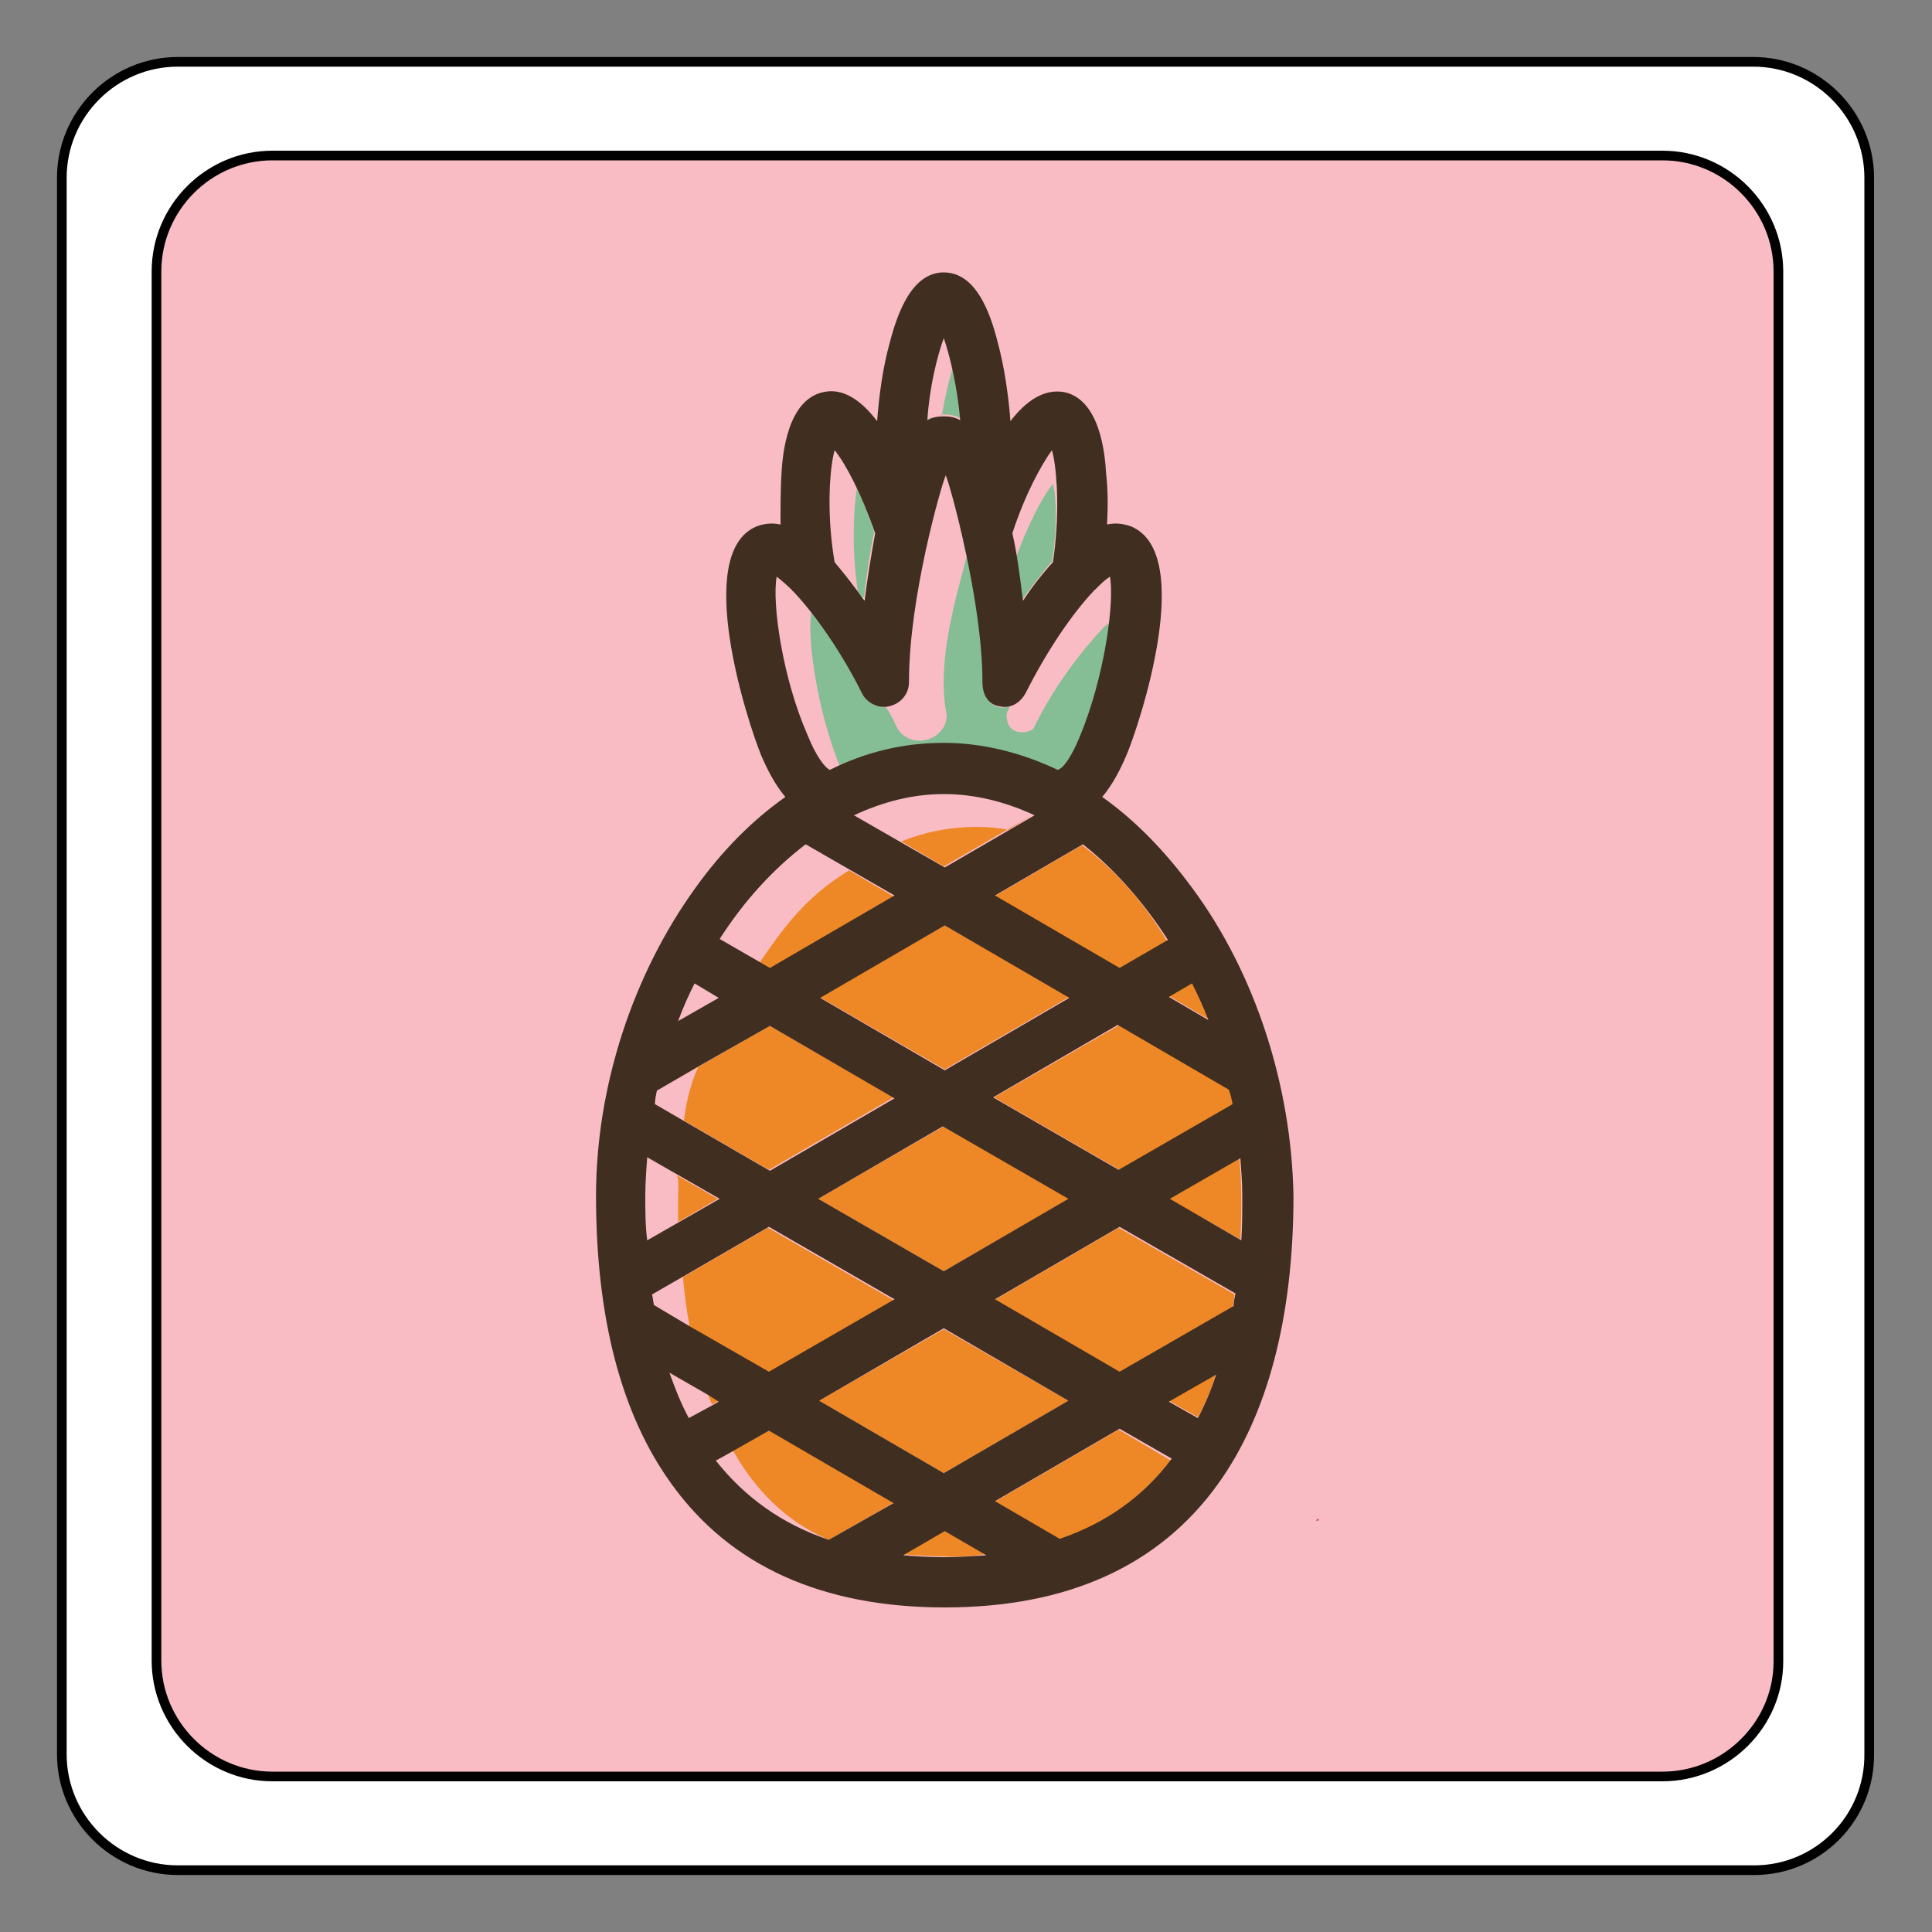 <?xml version="1.0" encoding="utf-8"?>
<!-- Generator: Adobe Illustrator 22.0.1, SVG Export Plug-In . SVG Version: 6.00 Build 0)  -->
<svg version="1.1" id="Calque_1" xmlns="http://www.w3.org/2000/svg" xmlns:xlink="http://www.w3.org/1999/xlink" x="0px" y="0px"
	 viewBox="0 0 200 200" style="enable-background:new 0 0 200 200;" xml:space="preserve">
<rect x="0" y="0" width="200" height="200" fill="#808080" stroke="none"/>
<style type="text/css">
	.st0{fill:#F9BCC4;}
	.st1{fill:#FFFFFF;}
	.st2{fill:none;stroke:#000000;stroke-miterlimit:10;}
	.st3{fill:#CE3927;}
	.st4{fill:#EE8826;}
	.st5{fill:#85BD94;}
	.st6{fill:#402E21;}
</style>
<g id="XMLID_1_">
	<g>
		<path class="st0" d="M172.1,16.1c6.6,0,12,5.4,12,12v143.9c0,6.6-5.4,12-12,12H28.2c-6.6,0-12-5.4-12-12V28.1c0-6.6,5.4-12,12-12
			H172.1z"/>
		<path class="st1" d="M184.1,28.1c0-6.6-5.4-12-12-12H28.2c-6.6,0-12,5.4-12,12v143.9c0,6.6,5.4,12,12,12h143.9c6.6,0,12-5.4,12-12
			V28.1z M18.4,6.4h163.1c6.6,0,12,5.4,12,12v163.1c0,6.6-5.4,12-12,12H18.4c-6.6,0-12-5.4-12-12V18.4C6.4,11.8,11.8,6.4,18.4,6.4z"
			/>
	</g>
	<g>
		<path class="st2" d="M172.1,183.9H28.2c-6.6,0-12-5.4-12-12V28.1c0-6.6,5.4-12,12-12h143.9c6.6,0,12,5.4,12,12v143.9
			C184.1,178.5,178.7,183.9,172.1,183.9z"/>
		<path class="st2" d="M181.6,193.6H18.4c-6.6,0-12-5.4-12-12V18.4c0-6.6,5.4-12,12-12h163.1c6.6,0,12,5.4,12,12v163.1
			C193.6,188.2,188.2,193.6,181.6,193.6z"/>
	</g>
</g>
<polygon class="st3" points="136.5,157.4 136.5,157.2 136.2,157.4 "/>
<g>
	<path class="st4" d="M125.9,142.2L121,145l3,1.7C124.8,145.3,125.4,143.8,125.9,142.2z"/>
	<polygon class="st4" points="97.8,110.7 110.7,103.2 97.8,95.8 84.8,103.2 	"/>
	<path class="st4" d="M127.8,134l-12-6.9l-12.9,7.5l12.9,7.5l11.8-6.8C127.7,134.8,127.8,134.4,127.8,134z"/>
	<path class="st4" d="M102,160.9l-4.3-2.5l-4.3,2.5c1.4,0.1,2.8,0.2,4.2,0.2C99.2,161.2,100.6,161.1,102,160.9z"/>
	<path class="st4" d="M112,87.5l-9.1,5.3l12.9,7.5l5-2.9C118.4,93.4,115.4,90,112,87.5z"/>
	<path class="st4" d="M115.8,148l-12.9,7.5l6.7,3.9c4.8-1.6,8.6-4.4,11.6-8.2L115.8,148z"/>
	<path class="st4" d="M121,103.1l4.1,2.4c-0.5-1.3-1.1-2.5-1.7-3.8L121,103.1z"/>
	<path class="st4" d="M128.5,123.8c0-1.3-0.1-2.6-0.2-3.9l-7.3,4.2l7.4,4.2C128.5,126.9,128.5,125.3,128.5,123.8z"/>
	<path class="st4" d="M102.9,113.6l13,7.5l11.8-6.8c-0.1-0.5-0.2-1-0.3-1.5l-11.5-6.7L102.9,113.6z"/>
	<polygon class="st4" points="110.6,145 97.7,137.6 84.8,145 97.7,152.5 	"/>
	<polygon class="st4" points="84.7,124.1 97.7,131.6 110.7,124.1 97.7,116.6 	"/>
	<g>
		<g>
			<path class="st5" d="M109.4,53.2c0-0.7,0-1.3,0-1.9C109.4,51.9,109.4,52.5,109.4,53.2z"/>
			<path class="st5" d="M109.3,49.4c0,0.3,0,0.5,0.1,0.8C109.4,49.9,109.4,49.7,109.3,49.4z"/>
			<path class="st5" d="M109.4,50.4c0,0.2,0,0.5,0,0.8C109.4,50.9,109.4,50.6,109.4,50.4z"/>
			<path class="st5" d="M108.9,46.6c0,0.2,0.1,0.3,0.1,0.5C109,46.9,109,46.7,108.9,46.6z"/>
			<path class="st5" d="M109,50.1c-1.1,1.3-2.5,4.1-3.8,7.5c0.2,1.5,0.5,3,0.6,4.5c1-1.4,2-2.7,3.1-4c0.3-1.7,0.4-3.4,0.4-4.9
				C109.3,52,109.2,50.9,109,50.1z"/>
			<path class="st5" d="M109.1,47.3c0,0.1,0.1,0.3,0.1,0.4C109.1,47.6,109.1,47.4,109.1,47.3z"/>
			<path class="st5" d="M109.2,47.9c0,0.2,0,0.4,0.1,0.5C109.2,48.3,109.2,48.1,109.2,47.9z"/>
			<path class="st5" d="M109.3,48.6c0,0.3,0.1,0.5,0.1,0.8C109.3,49.1,109.3,48.9,109.3,48.6z"/>
		</g>
		<g>
			<path class="st5" d="M115,60.2c0,0.1,0,0.1,0,0.2C115,60.4,115,60.3,115,60.2z"/>
			<path class="st5" d="M105.8,72.3c0,0,0.1-0.1,0.1-0.1C105.8,72.2,105.8,72.2,105.8,72.3z"/>
			<path class="st5" d="M115,60.9c0,0.1,0,0.1,0,0.2C115,61,115,60.9,115,60.9z"/>
			<path class="st5" d="M115,61.9c0-0.1,0-0.2,0-0.2C115,61.8,115,61.9,115,61.9z"/>
			<path class="st5" d="M105.5,72.5c0,0-0.1,0.1-0.1,0.1C105.5,72.6,105.5,72.5,105.5,72.5z"/>
			<path class="st5" d="M115,62.4c0,0.1,0,0.2,0,0.4C115,62.7,115,62.6,115,62.4z"/>
			<path class="st5" d="M114.9,63.6c0-0.1,0-0.3,0-0.4C114.9,63.4,114.9,63.5,114.9,63.6z"/>
			<path class="st5" d="M105,72.9c0.1,0,0.1-0.1,0.2-0.1C105.1,72.8,105.1,72.9,105,72.9z"/>
		</g>
		<path class="st5" d="M104.5,73C104.5,73,104.5,73.1,104.5,73c0.1,0,0.1,0,0.2,0C104.7,73,104.6,73,104.5,73z"/>
		<g>
			<path class="st5" d="M99.5,55.1c0.2,0.7,0.3,1.5,0.5,2.3c0,0,0-0.1,0-0.1C99.9,56.5,99.7,55.8,99.5,55.1z"/>
			<path class="st5" d="M114.4,64.8c0,0-0.1,0.1-0.1,0.1c-2.1,2.2-5.2,6.1-7.3,10.5c-0.2,0.4-2.8,1.1-2.8-1.4V74
				c0-0.3,0.3-0.6,0.3-0.9c-0.4,0.1-0.6,0.2-1.1,0.1c-1.2-0.3-1.6-1.3-1.6-2.5v-0.1c0-4-0.8-9-1.7-13.1C99,61.8,96.9,68.5,98,74v0.1
				c0,1.2-1,2.3-2.2,2.5c-1.2,0.3-2.5-0.3-3-1.4c-0.3-0.7-0.7-1.4-1.1-2c0,0,0,0,0,0c-1,0-2-0.5-2.4-1.4c-2.2-4.4-5-8.3-7.1-10.5
				c0,0,0-0.1,0-0.1c-0.6-0.6-1.4-1.1-1.4-1.4c0,0,0,0,0,0c0,0.3,0.8,0.8,1.4,1.4c0,0.1,0,0.1,0.1,0.1c0.5,0.6,1.1,1.2,1.7,2
				c-0.5,2.7,0.6,10.3,3,16.2c-0.3,0.1-0.7,0.6-1,0.6c0,0,0,0,0,0c3.8-2.1,7.8-2.9,11.8-2.9c4.1,0,8,0.9,11.8,2.7
				c0.9-0.4,1.9-2.6,2.3-3.6c1.6-3.8,2.6-8.4,3-11.8C114.7,64.5,114.6,64.7,114.4,64.8z"/>
		</g>
		<g>
			<path class="st5" d="M97.9,35.7c0,0.1,0.1,0.2,0.1,0.3C98,35.9,97.9,35.8,97.9,35.7z"/>
			<path class="st5" d="M98.2,36.5c0,0.1,0.1,0.2,0.1,0.4C98.2,36.8,98.2,36.7,98.2,36.5z"/>
			<path class="st5" d="M98.4,37.5c0,0.1,0.1,0.3,0.1,0.4C98.5,37.7,98.4,37.6,98.4,37.5z"/>
			<path class="st5" d="M96.7,43.2c-0.3,0.1-0.5,0.2-0.8,0.3C96.2,43.3,96.5,43.2,96.7,43.2z"/>
			<path class="st5" d="M98.6,38.2c-0.4,1.3-0.8,3-1.1,4.8c-0.1,0-0.2,0-0.3,0c0.2,0,0.3-0.1,0.5-0.1c0.6,0,1.2,0.1,1.7,0.4
				C99.2,41.6,98.9,39.8,98.6,38.2z"/>
		</g>
		<g>
			<path class="st5" d="M87.8,48.8c0,0.1,0.1,0.1,0.1,0.2C87.9,49,87.9,48.9,87.8,48.8z"/>
			<path class="st5" d="M87.3,47.9c0,0.1,0.1,0.1,0.1,0.2C87.4,48,87.3,48,87.3,47.9z"/>
			<path class="st5" d="M88.4,49.9c0,0.1,0.1,0.1,0.1,0.2C88.4,50,88.4,49.9,88.4,49.9z"/>
			<path class="st5" d="M87.7,59.8c-0.1-0.1-0.1-0.2-0.2-0.3C87.6,59.6,87.7,59.7,87.7,59.8z"/>
			<path class="st5" d="M86.8,47.2c0,0,0,0.1,0.1,0.1C86.9,47.2,86.8,47.2,86.8,47.2z"/>
			<path class="st5" d="M88.7,50.6c-0.4,2.5-0.5,6.6,0.1,10.6c0.2,0.3,0.4,0.6,0.6,0.9c0.3-2.4,0.6-4.8,1.1-7
				C90,53.5,89.4,52,88.7,50.6z"/>
		</g>
		<path class="st1" d="M89.1,61.6c0.1,0.2,0.3,0.4,0.4,0.5c0,0,0-0.1,0-0.1C89.4,61.9,89.2,61.7,89.1,61.6z"/>
		<path class="st4" d="M70.2,123.8c0,0.9,0,1.8,0,2.7l4.1-2.4l-7.5-4.3l3.3,1.9C70.3,122.4,70.2,123.1,70.2,123.8z"/>
		<path class="st4" d="M87.9,90.1c-4.6,2.8-6.9,6.1-9.3,9.6l-4.2-2.4l5.2,3l12.9-7.5L87.9,90.1z"/>
		<path class="st4" d="M104.4,85.9c-1.1-0.2-2.2-0.3-3.3-0.3c-2.7,0-5.3,0.5-7.8,1.5l4.4,2.6l9.3-5.4L104.4,85.9z"/>
		<path class="st4" d="M79.7,106.2L68,112.9l4.3-2.5c-0.5,1.1-1.2,3-1.5,5.6l8.8,5.1l12.9-7.5L79.7,106.2z"/>
		<path class="st4" d="M73.7,145.4l0.7-0.4l-5.1-2.9l4,2.3C73.4,144.7,73.6,145.1,73.7,145.4z"/>
		<path class="st4" d="M79.5,127.1l-8.8,5.1c0.1,1.2,0.3,3,0.7,5.2l8.2,4.7l12.9-7.5L79.5,127.1z"/>
		<path class="st4" d="M79.6,148l-5.5,3.2l1.8-1c2.2,3.9,5.4,7.3,9.9,9.2l6.8-3.9L79.6,148z"/>
	</g>
	<path class="st6" d="M123.4,91.9c-2.8-3.8-5.9-7-9.3-9.4c1.1-1.3,1.9-2.9,2.5-4.3c1.4-3.3,7.2-20.9,0.5-23.7
		c-0.8-0.3-1.7-0.4-2.5-0.2c0.1-1.8,0.1-3.6-0.1-5.3c-0.1-1.9-0.6-7.6-4.3-8.4c-2.1-0.4-4,0.9-5.6,3c-0.2-2.6-0.6-5.5-1.3-8.1
		c-0.8-3.2-2.3-7.3-5.6-7.3c-3.3,0-4.8,4.2-5.6,7.3c-0.7,2.5-1.1,5.4-1.3,8.1c-1.6-2.1-3.5-3.5-5.6-3c-3.7,0.8-4.2,6.5-4.3,8.4
		c-0.1,1.6-0.1,3.5-0.1,5.3c-0.9-0.2-1.7-0.1-2.5,0.2c-6.6,2.8-0.9,20.3,0.5,23.7c0.6,1.4,1.4,3,2.5,4.3c-3.4,2.4-6.5,5.5-9.3,9.4
		c-6.5,9-10.3,20.6-10.3,31.9c0,12.6,2.6,22.6,7.8,29.8c6.1,8.5,15.6,12.8,28.3,12.8s22.2-4.3,28.3-12.8c5.1-7.1,7.8-17.2,7.8-29.8
		C133.7,112.5,130,100.8,123.4,91.9z M127.6,114.3l-11.8,6.8l-13-7.5l12.9-7.5l11.5,6.7C127.4,113.3,127.5,113.8,127.6,114.3z
		 M84.7,124.1l12.9-7.5l13,7.5l-12.9,7.5L84.7,124.1z M110.6,145l-12.9,7.5L84.8,145l12.9-7.5L110.6,145z M97.8,95.8l12.9,7.5
		l-12.9,7.5l-12.9-7.5L97.8,95.8z M97.8,89.8l-9.4-5.4c3-1.4,6.1-2.2,9.3-2.2c3.2,0,6.4,0.8,9.4,2.2L97.8,89.8z M123.4,101.8
		c0.6,1.2,1.2,2.5,1.7,3.8l-4.1-2.4L123.4,101.8z M120.9,97.3l-5,2.9l-12.9-7.5l9.1-5.3C115.4,90,118.4,93.4,120.9,97.3z
		 M108.9,46.6c0.6,2.2,0.8,7,0.1,11.6c-1.1,1.2-2.2,2.6-3.1,4c-0.3-2.4-0.6-4.8-1.1-7C106.1,51.2,107.8,48.1,108.9,46.6z M97.7,35
		c0.7,2,1.4,5.2,1.7,8.5c-0.5-0.3-1.1-0.4-1.7-0.4s-1.2,0.1-1.7,0.4C96.2,40.2,97,36.9,97.7,35z M86.4,46.6c1.2,1.5,2.8,4.6,4.2,8.6
		c-0.4,2.2-0.8,4.6-1.1,7c-1-1.4-2-2.7-3.1-4C85.6,53.6,85.8,48.8,86.4,46.6z M80.4,59.7c0.4,0.3,1,0.8,1.6,1.4
		c0,0.1,0.1,0.1,0.1,0.1c2.1,2.2,4.9,6.1,7.1,10.5c0.5,1.1,1.8,1.7,2.9,1.4c1.2-0.3,2-1.3,2-2.5v-0.1c0-8.6,3.3-20.1,3.8-21.3
		c0.5,1.1,3.8,13.2,3.8,21.3v0.1c0,1.2,0.5,2.3,1.7,2.5c1.2,0.3,2.2-0.3,2.8-1.4c2.2-4.4,4.9-8.3,7-10.5c0,0,0-0.1,0.1-0.1
		c0.6-0.6,1.1-1.1,1.6-1.4c0.5,2.7-0.6,10.5-3.1,16.5c-0.4,1-1.4,3.2-2.3,3.5c-3.8-1.8-7.8-2.8-11.8-2.8c-4.1,0-8,0.9-11.8,2.8
		c-0.6-0.3-1.5-1.6-2.3-3.6C81,70.2,79.9,62.4,80.4,59.7z M83.4,87.4l9.2,5.3l-12.9,7.5l-5.2-3C77,93.3,80,90,83.4,87.4z
		 M71.9,101.8l2.5,1.5l-4.2,2.4C70.7,104.3,71.3,103,71.9,101.8z M68,112.9l4.3-2.5l7.4-4.2l12.9,7.5l-12.9,7.5l-8.8-5.1l-3.1-1.8
		C67.8,113.8,67.9,113.4,68,112.9z M66.8,123.8c0-1.3,0.1-2.7,0.2-4l7.5,4.3l-7.5,4.3C66.8,126.9,66.8,125.4,66.8,123.8z
		 M67.7,135.1c-0.1-0.4-0.1-0.7-0.2-1.1l3.3-1.9l8.8-5.1l13,7.5L79.6,142l-8.2-4.7L67.7,135.1z M71.3,146.8c-0.8-1.5-1.4-3-2-4.7
		l4,2.3l1.1,0.7l-0.7,0.4L71.3,146.8z M85.8,159.4c-4.8-1.6-8.7-4.4-11.7-8.2l1.8-1l3.7-2.1l12.9,7.5L85.8,159.4z M97.7,161.2
		c-1.5,0-2.9-0.1-4.2-0.2l4.3-2.5l4.3,2.5C100.6,161.1,99.2,161.2,97.7,161.2z M109.7,159.3l-6.7-3.9l12.9-7.5l5.4,3.1
		C118.3,155,114.4,157.7,109.7,159.3z M124,146.8l-3-1.7l4.9-2.8C125.4,143.8,124.8,145.3,124,146.8z M127.7,135.2l-11.8,6.8
		l-12.9-7.5l12.9-7.5l12,6.9C127.8,134.4,127.7,134.8,127.7,135.2z M121.1,124.1l7.3-4.2c0.1,1.3,0.2,2.6,0.2,3.9
		c0,1.6,0,3.1-0.1,4.6L121.1,124.1z"/>
</g>
</svg>
